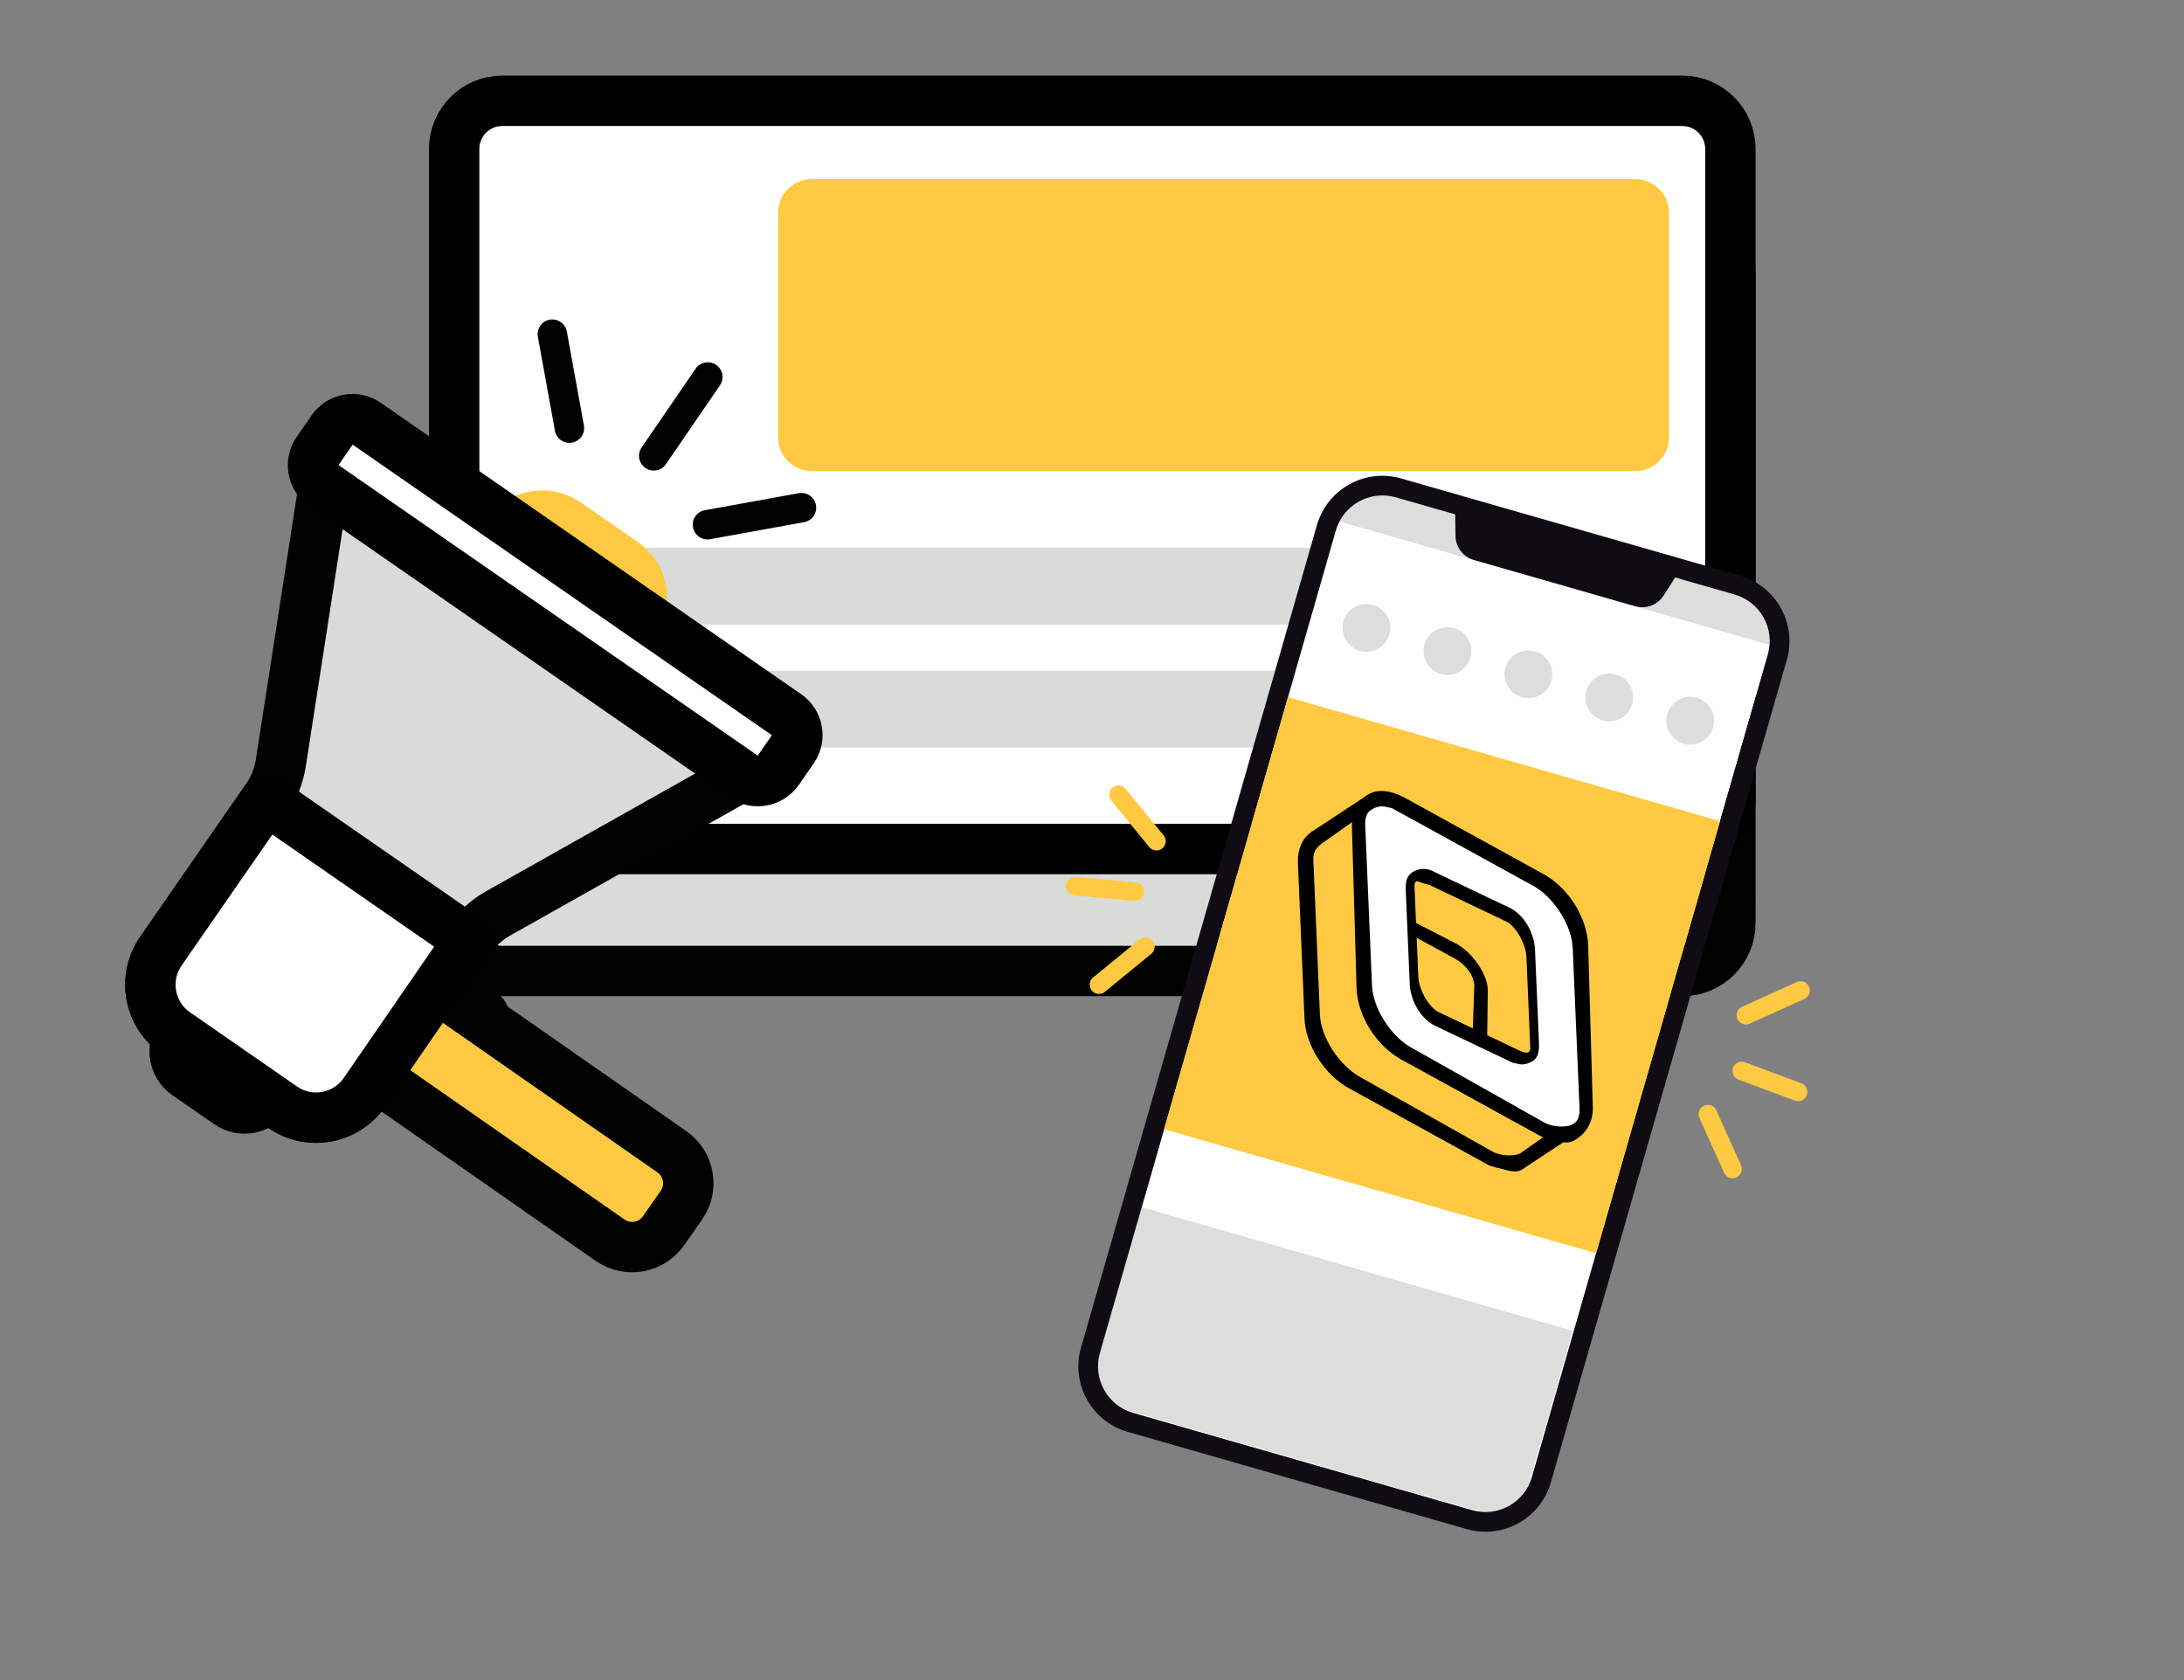 <svg width="130" height="100" viewBox="0 0 130 100" fill="none" xmlns="http://www.w3.org/2000/svg">
<rect x="0" y="0" width="130" height="100" fill="#808080" stroke="none"/>
<g clip-path="url(#clip0_421_1450)">
<path d="M103.004 54.929C103.004 56.512 101.722 57.795 100.141 57.795H29.896C28.315 57.795 27.033 56.512 27.033 54.929V16.128C27.033 14.54 28.315 13.262 29.896 13.262H100.136C101.717 13.262 102.999 14.545 102.999 16.128V54.929H103.004Z" fill="#D8DBD7" stroke="#010200" stroke-width="3"/>
<path d="M103.004 47.667C103.004 49.25 101.722 50.533 100.141 50.533H29.896C28.315 50.533 27.033 49.25 27.033 47.667V8.866C27.033 7.283 28.315 6 29.896 6H100.136C101.717 6 102.999 7.283 102.999 8.866V47.667H103.004Z" fill="white" stroke="black" stroke-width="3" stroke-linecap="round" stroke-linejoin="round"/>
<path d="M97.347 10.664H48.315C47.21 10.664 46.315 11.559 46.315 12.664V26.037C46.315 27.141 47.21 28.037 48.315 28.037H97.347C98.451 28.037 99.347 27.141 99.347 26.037V12.664C99.347 11.559 98.451 10.664 97.347 10.664Z" fill="#FFCA41"/>
<path d="M97.345 32.609H33.684C32.579 32.609 31.684 33.504 31.684 34.609V35.181C31.684 36.285 32.579 37.181 33.684 37.181H97.345C98.45 37.181 99.345 36.285 99.345 35.181V34.609C99.345 33.504 98.45 32.609 97.345 32.609Z" fill="#D8DBD7"/>
<path d="M97.345 39.924H33.684C32.579 39.924 31.684 40.819 31.684 41.924V42.496C31.684 43.6 32.579 44.496 33.684 44.496H97.345C98.45 44.496 99.345 43.6 99.345 42.496V41.924C99.345 40.819 98.45 39.924 97.345 39.924Z" fill="#D8DBD7"/>
<path d="M41.955 30.369C41.476 30.456 41.161 30.911 41.25 31.387C41.333 31.863 41.792 32.181 42.271 32.094L47.861 31.081C48.339 30.994 48.655 30.539 48.568 30.06C48.482 29.587 48.024 29.269 47.55 29.355L41.955 30.369Z" fill="#010200"/>
<path d="M39.638 27.628C39.367 28.027 38.821 28.129 38.419 27.855C38.02 27.584 37.914 27.036 38.191 26.636L41.407 21.945C41.678 21.545 42.228 21.446 42.627 21.717C43.026 21.989 43.128 22.535 42.856 22.934L39.638 27.628Z" fill="#010200"/>
<path d="M34.757 25.325C34.846 25.8 34.528 26.259 34.049 26.346C33.576 26.432 33.121 26.116 33.031 25.641L32.017 20.045C31.928 19.57 32.246 19.111 32.722 19.028C33.196 18.942 33.654 19.26 33.74 19.733L34.757 25.325Z" fill="#010200"/>
<path d="M37.955 32.252C39.811 33.538 40.276 36.087 38.987 37.946L38.155 39.147L28.068 32.156L28.9 30.955C30.187 29.099 32.736 28.634 34.595 29.923L37.955 32.252Z" fill="#FFCA41"/>
<path d="M19.285 28.853L16.716 45.41C16.597 46.171 16.31 46.896 15.872 47.527L9.577 56.61C8.472 58.204 8.868 60.388 10.458 61.491L16.823 65.902C18.413 67.004 20.597 66.602 21.696 65.01L27.966 55.904C28.397 55.274 28.977 54.746 29.648 54.368L44.244 46.151L19.285 28.853Z" fill="#D8DBD7" stroke="#010200" stroke-width="3"/>
<path d="M46.833 42.551C47.495 43.01 47.663 43.918 47.202 44.583L46.315 45.863C45.855 46.526 44.944 46.691 44.282 46.232L19.261 28.89C18.599 28.431 18.433 27.52 18.893 26.858L19.78 25.578C20.241 24.912 21.15 24.75 21.812 25.209L46.833 42.551Z" fill="white" stroke="black" stroke-width="3" stroke-linecap="round" stroke-linejoin="round"/>
<path d="M26.206 56.772L25.166 58.273L30.03 61.644C30.604 60.816 30.398 59.677 29.57 59.103L26.206 56.772Z" fill="#010200"/>
<path d="M13.604 65.681C14.366 66.209 15.412 66.02 15.94 65.257L10.697 61.623C10.168 62.385 10.358 63.431 11.12 63.959L13.604 65.681Z" fill="white" stroke="black" stroke-width="3" stroke-linecap="round" stroke-linejoin="round"/>
<path d="M39.992 68.553C41.028 69.276 41.284 70.704 40.558 71.738L39.499 73.251C38.776 74.287 37.349 74.54 36.31 73.814L15.933 59.609L19.612 54.346L39.992 68.553Z" fill="#FFCA41" stroke="#010200" stroke-width="3" stroke-linecap="round" stroke-linejoin="round"/>
<path d="M15.834 47.586L9.579 56.611C8.474 58.204 8.87 60.389 10.461 61.491L16.825 65.902C18.416 67.005 20.599 66.603 21.698 65.01L27.925 55.966L15.834 47.586Z" fill="white" stroke="black" stroke-width="3" stroke-linecap="round" stroke-linejoin="round"/>
<path d="M103.254 35.391L83.079 29.603C81.551 29.165 79.95 30.051 79.511 31.58L65.468 80.536C65.03 82.063 65.916 83.665 67.445 84.103L87.622 89.891C89.149 90.329 90.751 89.443 91.189 87.914L105.233 38.957C105.669 37.429 104.783 35.829 103.254 35.391Z" fill="#FEFEFE"/>
<path d="M93.613 79.213C93.613 79.213 69.923 72.418 68.397 71.98C66.871 71.542 67.84 72.102 67.749 72.422C67.657 72.742 64.81 82.665 64.81 82.665C64.719 82.985 65.886 83.602 67.414 84.04L87.573 89.823C89.099 90.26 90.417 90.357 90.509 90.037L93.447 79.793L93.613 79.213Z" fill="#DDDDDC"/>
<path d="M105.97 38.566L79.051 30.844C79.469 29.385 80.991 28.541 82.451 28.96L104.086 35.166C105.546 35.584 106.389 37.106 105.97 38.566Z" fill="#DDDDDC"/>
<path d="M99.791 34.252L86.619 30.473L86.638 31.902C86.648 32.567 87.09 33.146 87.729 33.33L97.337 36.086C97.977 36.269 98.659 36.013 99.019 35.454L99.791 34.252Z" fill="#0F0C14"/>
<path d="M103.255 35.389C104.782 35.827 105.67 37.428 105.232 38.957L91.189 87.912C90.751 89.44 89.15 90.328 87.621 89.889L67.446 84.102C65.919 83.664 65.031 82.064 65.469 80.534L79.513 31.577C79.951 30.05 81.551 29.162 83.08 29.6L103.255 35.388L103.255 35.389ZM103.577 34.265L83.402 28.478C81.25 27.86 79.005 29.104 78.388 31.256L64.345 80.212C63.728 82.364 64.972 84.609 67.124 85.226L87.3 91.014C89.453 91.631 91.697 90.387 92.314 88.235L106.358 39.278C106.974 37.125 105.73 34.882 103.577 34.265Z" fill="#0F0C14"/>
<path d="M80.872 38.976C81.759 39.231 82.685 38.718 82.939 37.831C83.194 36.944 82.681 36.018 81.794 35.764C80.907 35.51 79.981 36.022 79.727 36.909C79.472 37.796 79.985 38.722 80.872 38.976Z" fill="#DDDDDC"/>
<path d="M80.872 38.976C81.759 39.231 82.685 38.718 82.939 37.831C83.194 36.944 82.681 36.018 81.794 35.764C80.907 35.51 79.981 36.022 79.727 36.909C79.472 37.796 79.985 38.722 80.872 38.976Z" stroke="#FEFEFE" stroke-width="0.5" stroke-miterlimit="10"/>
<path d="M80.84 39.092C79.89 38.819 79.339 37.825 79.612 36.876C79.884 35.927 80.878 35.376 81.827 35.648C82.776 35.92 83.327 36.915 83.055 37.864C82.783 38.813 81.789 39.364 80.84 39.092ZM81.804 35.728C80.898 35.469 79.951 35.995 79.692 36.899C79.432 37.805 79.957 38.752 80.862 39.011C81.768 39.271 82.715 38.747 82.975 37.841C83.234 36.937 82.709 35.988 81.804 35.728Z" fill="#FEFEFE"/>
<path d="M82.269 38.858L82.195 39.117" stroke="#FEFEFE" stroke-width="0.5" stroke-miterlimit="10"/>
<path d="M85.695 40.359C86.582 40.613 87.507 40.1 87.761 39.213C88.016 38.326 87.503 37.401 86.616 37.146C85.729 36.892 84.803 37.405 84.549 38.292C84.295 39.179 84.807 40.104 85.695 40.359Z" fill="#DDDDDC"/>
<path d="M85.695 40.359C86.582 40.613 87.507 40.1 87.761 39.213C88.016 38.326 87.503 37.401 86.616 37.146C85.729 36.892 84.803 37.405 84.549 38.292C84.295 39.179 84.807 40.104 85.695 40.359Z" stroke="#FEFEFE" stroke-width="0.5" stroke-miterlimit="10"/>
<path d="M90.515 41.74C91.402 41.995 92.327 41.482 92.582 40.595C92.836 39.708 92.323 38.783 91.436 38.528C90.549 38.274 89.624 38.786 89.369 39.673C89.115 40.561 89.628 41.486 90.515 41.74Z" fill="#DDDDDC"/>
<path d="M90.515 41.74C91.402 41.995 92.327 41.482 92.582 40.595C92.836 39.708 92.323 38.783 91.436 38.528C90.549 38.274 89.624 38.786 89.369 39.673C89.115 40.561 89.628 41.486 90.515 41.74Z" stroke="#FEFEFE" stroke-width="0.5" stroke-miterlimit="10"/>
<path d="M95.331 43.123C96.218 43.377 97.144 42.864 97.398 41.977C97.653 41.09 97.14 40.165 96.253 39.91C95.366 39.656 94.44 40.169 94.186 41.056C93.931 41.943 94.444 42.868 95.331 43.123Z" fill="#DDDDDC"/>
<path d="M95.331 43.123C96.218 43.377 97.144 42.864 97.398 41.977C97.653 41.09 97.14 40.165 96.253 39.91C95.366 39.656 94.44 40.169 94.186 41.056C93.931 41.943 94.444 42.868 95.331 43.123Z" stroke="#FEFEFE" stroke-width="0.5" stroke-miterlimit="10"/>
<path d="M100.148 44.506C101.035 44.761 101.96 44.248 102.214 43.361C102.469 42.474 101.956 41.548 101.069 41.294C100.182 41.039 99.257 41.552 99.002 42.439C98.748 43.326 99.26 44.252 100.148 44.506Z" fill="#DDDDDC"/>
<path d="M100.148 44.506C101.035 44.761 101.96 44.248 102.214 43.361C102.469 42.474 101.956 41.548 101.069 41.294C100.182 41.039 99.257 41.552 99.002 42.439C98.748 43.326 99.26 44.252 100.148 44.506Z" stroke="#FEFEFE" stroke-width="0.5" stroke-miterlimit="10"/>
<path d="M102.385 48.874L76.666 41.496L69.288 67.215L95.008 74.593L102.385 48.874Z" fill="#FFCA41"/>
<path d="M90.445 69.004L93.664 66.883L90.277 65.041C90.277 65.041 90.308 65.096 90.277 65.041L93.73 59.072C93.663 57.545 89.465 52.079 88.109 51.37L82.021 51.364C82.021 51.364 82.009 51.406 82.021 51.364L81.738 47.802C81.75 47.76 81.75 47.76 81.738 47.802L78.519 49.924C78.084 50.164 77.65 50.638 77.656 51.416L78.164 60.261C78.231 61.788 79.472 63.751 80.859 64.514L88.722 68.945C89.407 69.278 89.997 69.287 90.445 69.004ZM86.611 56.595C87.367 56.995 88.165 57.958 88.159 58.779L88.212 63.144L87.121 62.396L86.604 62.683L82.13 57.049C82.13 57.049 83.153 56.518 83.165 56.476L82.822 54.638C82.834 54.596 82.78 54.626 82.822 54.638L86.611 56.595Z" fill="#FFCA41"/>
<path d="M89.41 69.578C89.198 69.517 88.806 69.45 88.606 69.347L80.341 64.801C78.869 64.012 77.674 62.209 77.646 60.548L77.254 51.301C77.242 50.38 77.632 49.74 78.232 49.407L81.45 47.285L81.852 47.401L82.139 47.918L82.136 50.962L88.339 50.566L88.224 50.968C89.695 51.758 94.059 57.515 94.13 59.187L90.793 64.755L94.065 66.998L93.95 67.4L90.731 69.522C90.367 69.83 89.961 69.736 89.41 69.578ZM81.105 48.491L78.921 50.039C78.581 50.263 78.161 50.53 78.173 51.13L78.565 60.377C78.624 61.771 79.743 63.439 80.973 64.113L88.837 68.543C89.352 68.829 90.263 68.838 90.56 68.603L92.744 67.054L90.161 65.443L89.874 64.926L93.327 58.957C93.11 57.472 89.386 52.196 88.108 51.37L81.905 51.766L81.503 51.65L81.105 48.491ZM86.488 63.085C86.403 63.06 86.146 63.078 86.086 62.969L81.727 56.934C81.776 56.765 81.899 56.573 82.36 56.246C82.414 56.216 82.719 56.349 82.762 56.361L82.419 54.523L82.936 54.236L86.725 56.193C87.597 56.673 88.518 57.919 88.56 58.894L88.497 63.661L87.005 62.798C86.95 62.828 87.06 62.768 87.005 62.798C86.665 63.022 86.657 63.133 86.488 63.085ZM82.933 57.28L86.718 62.281C87.167 61.997 87.036 61.891 87.236 61.994L87.638 62.109L87.756 58.664C87.726 57.967 87.136 57.319 86.494 56.997L83.108 55.155L83.164 56.476C83.188 56.713 83.382 56.996 82.933 57.28Z" fill="black"/>
<path d="M91.322 52.293L83.458 47.862C82.1 47.148 80.811 47.747 80.872 49.295L81.265 58.542C81.326 60.091 82.601 62.081 83.959 62.795L91.823 67.226C93.182 67.94 94.471 67.341 94.409 65.793L94.017 56.546C93.955 54.997 92.68 53.007 91.322 52.293ZM91.197 61.827C91.231 62.671 90.805 63.205 90.047 62.802L85.455 60.614C84.739 60.224 84.055 58.873 84.022 58.029L84.084 53.262C84.093 52.429 84.518 51.896 85.234 52.286L89.826 54.474C90.542 54.865 91.226 56.215 91.259 57.06L91.197 61.827Z" fill="white"/>
<path d="M92.512 67.858C92.299 67.797 91.909 67.732 91.708 67.628L83.443 63.082C81.964 62.286 80.816 60.523 80.748 58.829L80.471 49.18C80.449 48.29 80.887 47.636 81.449 47.286C82.011 46.935 82.813 47.056 83.574 47.46L91.839 52.006C93.318 52.803 94.466 54.566 94.534 56.259L94.811 65.908C94.833 66.798 94.395 67.452 93.833 67.802C93.424 68.103 93.066 68.017 92.512 67.858ZM82.54 48.034C82.198 47.936 81.853 48.039 81.62 48.205C81.291 48.389 81.222 48.791 81.275 49.411L81.667 58.658C81.723 60.069 82.87 61.769 84.075 62.393L91.939 66.824C92.456 67.112 93.362 67.123 93.662 66.883C93.991 66.699 94.06 66.297 94.007 65.677L93.615 56.43C93.558 55.019 92.412 53.319 91.207 52.695L82.941 48.149C82.826 48.069 82.71 48.083 82.54 48.034ZM90.334 63.319C90.206 63.282 90.048 63.283 89.932 63.204L85.34 61.016C84.464 60.532 83.904 59.406 83.907 58.43L83.683 53.146C83.66 52.582 83.674 52.211 84.029 51.941C84.371 51.713 84.875 51.609 85.35 51.885L89.942 54.072C90.818 54.556 91.378 55.682 91.375 56.658L91.599 61.942C91.622 62.506 91.608 62.877 91.253 63.148C90.978 63.301 90.675 63.417 90.334 63.319ZM84.717 52.573C84.589 52.536 84.37 52.427 84.315 52.458C84.205 52.519 84.176 52.62 84.2 52.86L84.424 58.144C84.452 58.849 84.98 59.857 85.571 60.212L90.163 62.4C90.406 62.516 90.844 62.735 90.967 62.63C91.077 62.569 91.106 62.468 91.082 62.228L90.858 56.944C90.829 56.239 90.302 55.231 89.711 54.876L85.119 52.688C85.076 52.676 84.802 52.597 84.717 52.573Z" fill="black"/>
<path d="M102.163 66.091C102.037 65.811 101.711 65.688 101.434 65.815C101.156 65.938 101.032 66.267 101.158 66.546L102.626 69.804C102.752 70.083 103.078 70.206 103.357 70.08C103.633 69.956 103.757 69.627 103.633 69.352L102.163 66.091Z" fill="#FFCA41"/>
<path d="M68.41 50.419C68.603 50.656 68.95 50.691 69.185 50.497C69.421 50.306 69.457 49.956 69.263 49.719L67.001 46.953C66.807 46.716 66.46 46.681 66.223 46.875C65.989 47.066 65.954 47.416 66.145 47.65L68.41 50.419Z" fill="#FFCA41"/>
<path d="M103.485 64.261C103.2 64.156 103.055 63.838 103.16 63.551C103.265 63.266 103.584 63.118 103.87 63.227L107.223 64.476C107.508 64.581 107.652 64.901 107.547 65.186C107.442 65.471 107.125 65.616 106.84 65.511L103.485 64.261Z" fill="#FFCA41"/>
<path d="M67.607 52.528C67.91 52.556 68.132 52.825 68.104 53.13C68.076 53.432 67.807 53.657 67.502 53.627L63.94 53.288C63.638 53.26 63.416 52.989 63.444 52.686C63.471 52.384 63.74 52.161 64.043 52.189L67.607 52.528Z" fill="#FFCA41"/>
<path d="M104.148 60.93C103.872 61.056 103.543 60.932 103.417 60.653C103.293 60.377 103.417 60.051 103.693 59.925L106.954 58.454C107.231 58.327 107.56 58.452 107.683 58.73C107.807 59.006 107.683 59.334 107.407 59.458L104.148 60.93Z" fill="#FFCA41"/>
<path d="M67.831 55.917C68.066 55.723 68.415 55.758 68.609 55.995C68.8 56.23 68.766 56.576 68.531 56.77L65.762 59.035C65.527 59.229 65.178 59.194 64.987 58.957C64.795 58.723 64.83 58.373 65.064 58.182L67.831 55.917Z" fill="#FFCA41"/>
</g>
<defs>
<clipPath id="clip0_421_1450">
<rect width="130" height="100" fill="white"/>
</clipPath>
</defs>
</svg>
